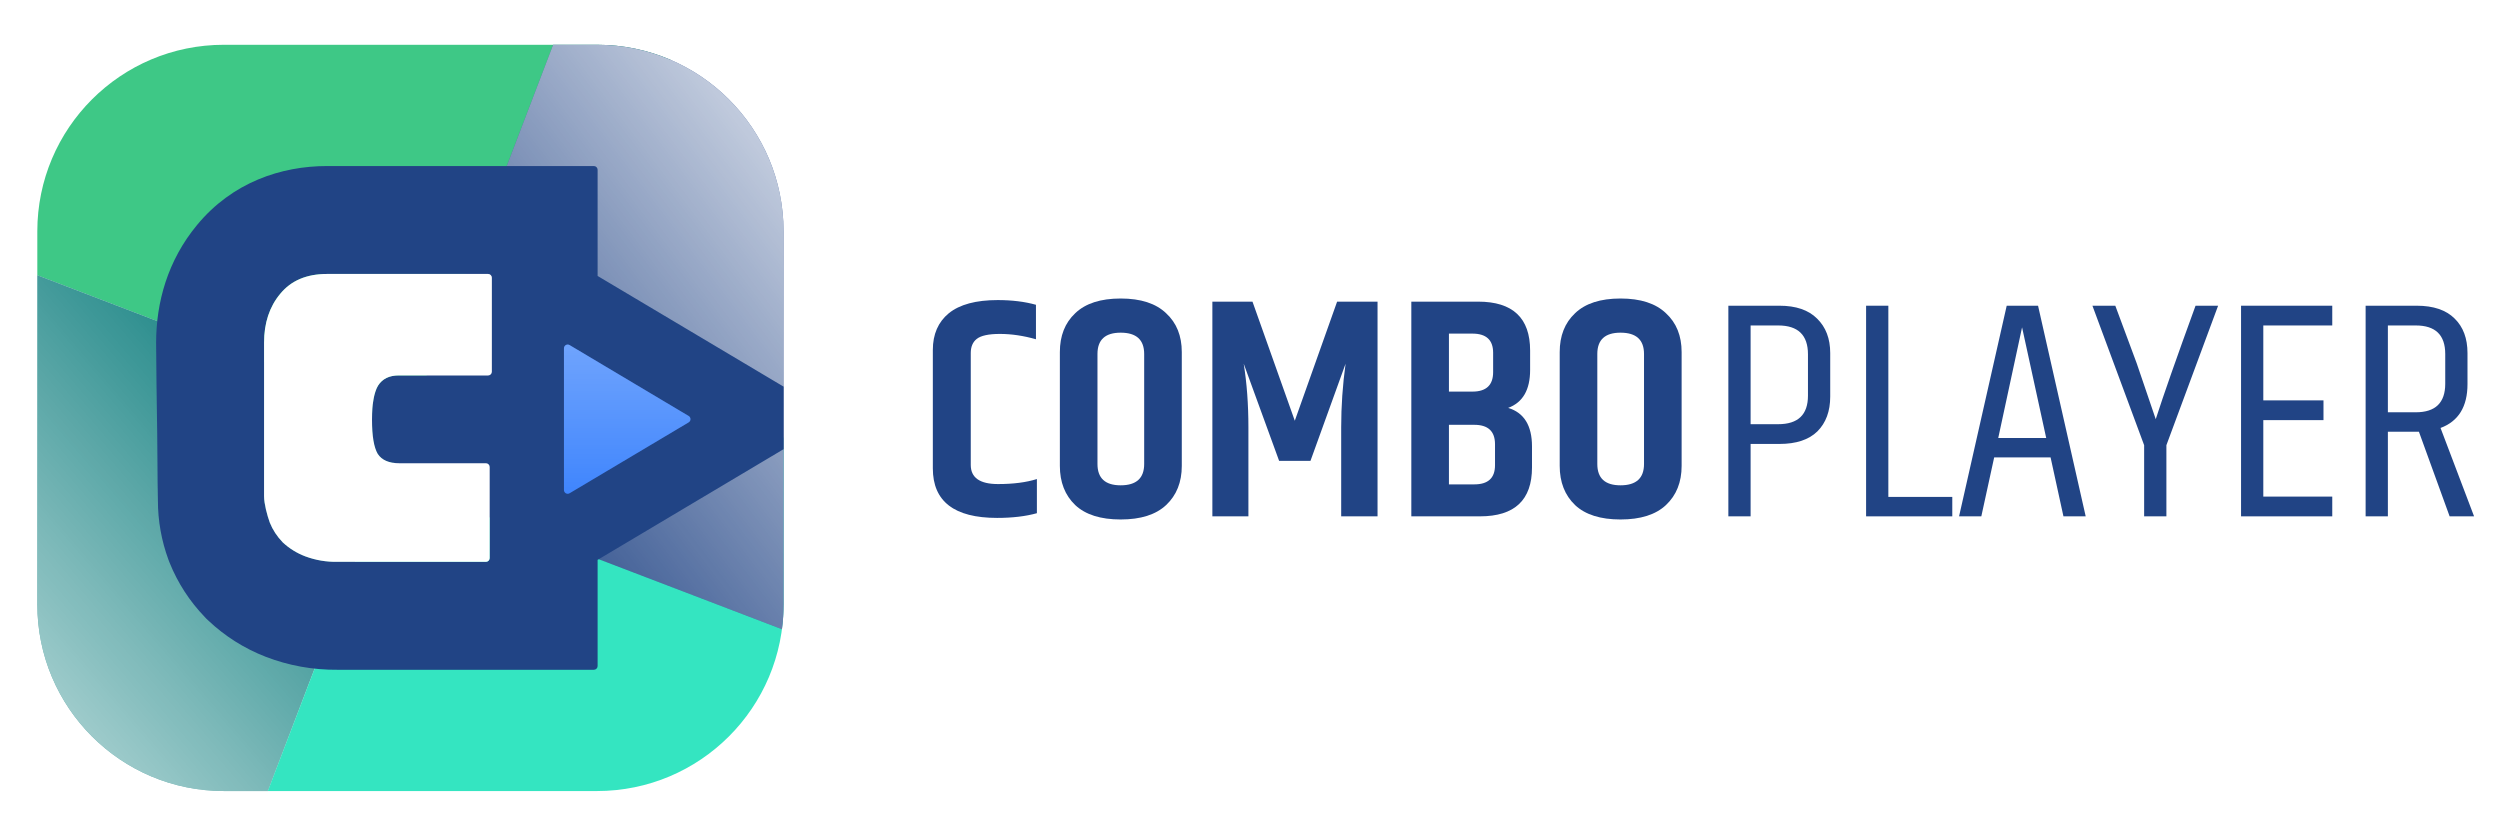 <svg width="670" height="220" viewBox="0 0 670 220" fill="none" xmlns="http://www.w3.org/2000/svg">
<path d="M250 93.776C250 89.576 251.428 86.3 254.284 83.948C257.196 81.596 261.564 80.42 267.388 80.42C271.196 80.42 274.612 80.84 277.636 81.68V90.92C274.276 89.968 271.056 89.492 267.976 89.492C264.952 89.492 262.88 89.94 261.76 90.836C260.696 91.676 260.164 92.936 260.164 94.616V124.604C260.164 128.02 262.6 129.728 267.472 129.728C271.56 129.728 275.032 129.28 277.888 128.384V137.54C274.864 138.38 271.308 138.8 267.22 138.8C255.74 138.8 250 134.376 250 125.528V93.776Z" fill="#214485"/>
<path d="M306.639 94.868C306.639 91.06 304.539 89.156 300.339 89.156C296.195 89.156 294.123 91.06 294.123 94.868V124.352C294.123 128.16 296.195 130.064 300.339 130.064C304.539 130.064 306.639 128.16 306.639 124.352V94.868ZM284.043 94.364C284.043 89.996 285.415 86.524 288.159 83.948C290.903 81.316 294.963 80 300.339 80C305.715 80 309.775 81.316 312.519 83.948C315.319 86.524 316.719 89.996 316.719 94.364V124.856C316.719 129.224 315.319 132.724 312.519 135.356C309.775 137.932 305.715 139.22 300.339 139.22C294.963 139.22 290.903 137.932 288.159 135.356C285.415 132.724 284.043 129.224 284.043 124.856V94.364Z" fill="#214485"/>
<path d="M369.182 80.84V138.38H359.438V114.524C359.438 108.868 359.83 103.184 360.614 97.472L351.206 123.512H342.806L333.314 97.472C334.154 102.68 334.574 108.364 334.574 114.524V138.38H324.914V80.84H335.666L347.006 112.76L358.346 80.84H369.182Z" fill="#214485"/>
<path d="M410.071 93.944V99.152C410.071 104.472 408.111 107.86 404.191 109.316C408.447 110.604 410.575 114.048 410.575 119.648V125.276C410.575 134.012 405.927 138.38 396.631 138.38H378.235V80.84H396.127C405.423 80.84 410.071 85.208 410.071 93.944ZM394.615 89.408H388.315V104.948H394.615C398.311 104.948 400.159 103.212 400.159 99.74V94.532C400.159 91.116 398.311 89.408 394.615 89.408ZM400.663 124.688V119.06C400.663 115.588 398.815 113.852 395.119 113.852H388.315V129.812H395.119C398.815 129.812 400.663 128.104 400.663 124.688Z" fill="#214485"/>
<path d="M440.596 94.868C440.596 91.06 438.496 89.156 434.296 89.156C430.152 89.156 428.08 91.06 428.08 94.868V124.352C428.08 128.16 430.152 130.064 434.296 130.064C438.496 130.064 440.596 128.16 440.596 124.352V94.868ZM418 94.364C418 89.996 419.372 86.524 422.116 83.948C424.86 81.316 428.92 80 434.296 80C439.672 80 443.732 81.316 446.476 83.948C449.276 86.524 450.676 89.996 450.676 94.364V124.856C450.676 129.224 449.276 132.724 446.476 135.356C443.732 137.932 439.672 139.22 434.296 139.22C428.92 139.22 424.86 137.932 422.116 135.356C419.372 132.724 418 129.224 418 124.856V94.364Z" fill="#214485"/>
<path d="M484.535 94.952C484.535 89.8 481.875 87.224 476.555 87.224H469.163V113.684H476.555C481.875 113.684 484.535 111.136 484.535 106.04V94.952ZM463.199 81.932H476.891C481.315 81.932 484.675 83.08 486.971 85.376C489.323 87.672 490.499 90.752 490.499 94.616V106.292C490.499 110.212 489.351 113.32 487.055 115.616C484.759 117.856 481.371 118.976 476.891 118.976H469.163V138.38H463.199V81.932Z" fill="#214485"/>
<path d="M500.113 81.932H506.077V133.172H523.213V138.38H500.113V81.932Z" fill="#214485"/>
<path d="M553.002 138.38L549.558 122.588H534.438L530.994 138.38H525.03L537.798 81.932H546.198L558.966 138.38H553.002ZM535.53 117.38H548.382L541.914 87.728L535.53 117.38Z" fill="#214485"/>
<path d="M580.594 138.38H574.63V119.312L560.77 81.932H566.902L572.614 97.304C572.838 97.92 574.546 102.932 577.738 112.34C579.81 105.9 583.366 95.764 588.406 81.932H594.454L580.594 119.312V138.38Z" fill="#214485"/>
<path d="M600.602 81.932H625.046V87.224H606.566V107.3H622.694V112.592H606.566V133.088H625.046V138.38H600.602V81.932Z" fill="#214485"/>
<path d="M648.268 115.7H639.952V138.38H633.988V81.932H647.68C652.16 81.932 655.548 83.08 657.844 85.376C660.14 87.616 661.288 90.696 661.288 94.616V102.932C661.288 108.98 658.88 112.9 654.064 114.692L663.052 138.38H656.5L648.268 115.7ZM639.952 110.492H647.428C652.692 110.492 655.324 107.944 655.324 102.848V94.868C655.324 89.772 652.692 87.224 647.428 87.224H639.952V110.492Z" fill="#214485"/>
<g filter="url(#filter0_d)">
<path d="M179.82 14.082L138.92 121.06L10 71.777V60C10 32.386 32.386 10 60 10H160C167.041 10 173.743 11.456 179.82 14.082Z" fill="#3EC886"/>
<path d="M71.768 210L110 110L10 71.768V160C10 187.614 32.386 210 60 210H71.768Z" fill="#077A7A"/>
<path style="mix-blend-mode:overlay" d="M71.771 210L110 109.993L10 71.767V160C10 187.614 32.386 210 60 210H71.771Z" fill="url(#paint0_linear)"/>
<path d="M210 115.304L120.98 81.27L71.767 210H160C187.614 210 210 187.614 210 160V115.304Z" fill="#34E5C1"/>
<path d="M209.564 166.634L103.8 126.21L148.232 10H160C187.614 10 210 32.386 210 60V160C210 162.249 209.852 164.463 209.564 166.634Z" fill="#214485"/>
<path style="mix-blend-mode:overlay" d="M209.564 166.631L103.812 126.206L148.233 10H160C187.614 10 210 32.386 210 60V160C210 162.248 209.852 164.462 209.564 166.631Z" fill="url(#paint1_linear)"/>
<path fill-rule="evenodd" clip-rule="evenodd" d="M159.867 177.207C160.055 177.02 160.16 176.765 160.16 176.5V148.048L210 118.378V101.618L160.16 71.956V43.5C160.16 43.235 160.055 42.98 159.867 42.793C159.68 42.605 159.425 42.5 159.16 42.5H87.64C75.43 42.5 62.28 46.81 52.8 58.31C44.94 67.8 41.84 79.03 41.84 89.85C41.84 92.05 41.88 95.72 41.94 100.73C41.994 105.204 42.057 109.237 42.112 112.844L42.13 113.98C42.2 119.38 42.23 123.36 42.23 126.01V126.68C42.3 129.4 42.32 131.18 42.32 132.18C42.323 137.585 43.281 142.948 45.15 148.02L45.45 148.8C47.635 154.232 50.851 159.19 54.92 163.4L55.32 163.83L55.75 164.23C60.225 168.476 65.487 171.805 71.24 174.03C77.364 176.385 83.879 177.563 90.44 177.5H159.16C159.425 177.5 159.68 177.395 159.867 177.207ZM70.76 89.85C70.76 84.57 72.2 80.2 75.1 76.73H75.11C78 73.2 82.18 71.42 87.64 71.42H130.8C131.065 71.42 131.32 71.525 131.507 71.713C131.695 71.9 131.8 72.155 131.8 72.42V97.62C131.8 97.885 131.695 98.14 131.507 98.327C131.32 98.515 131.065 98.62 130.8 98.62H106.82C104.81 98.62 103.24 99.2 102.1 100.36C101.81 100.64 101.56 100.96 101.33 101.32C100.6 102.52 100.12 104.27 99.87 106.57C99.678 108.738 99.641 110.917 99.76 113.09L99.77 113.23C99.82 114.09 99.9 114.87 100 115.59C100.26 117.35 100.67 118.69 101.23 119.65C102.3 121.27 104.16 122.11 106.82 122.15H130.22C130.485 122.15 130.74 122.255 130.927 122.443C131.115 122.63 131.22 122.885 131.22 123.15V147.57C131.22 147.835 131.115 148.09 130.927 148.277C130.74 148.465 130.485 148.57 130.22 148.57H90.43C87.504 148.63 84.594 148.138 81.85 147.12C79.597 146.276 77.531 144.999 75.77 143.36C74.23 141.76 73.07 139.99 72.3 138.06C71.6 136.13 70.76 133.18 70.76 131.18V89.85Z" fill="#214485"/>
<path d="M184.57 109.48C184.717 109.569 184.838 109.695 184.923 109.844C185.007 109.994 185.051 110.163 185.051 110.335C185.051 110.507 185.007 110.676 184.923 110.826C184.838 110.975 184.717 111.101 184.57 111.19L152.66 130.19C152.508 130.283 152.334 130.333 152.156 130.336C151.978 130.338 151.803 130.294 151.648 130.206C151.493 130.118 151.364 129.991 151.275 129.837C151.185 129.683 151.139 129.508 151.14 129.33V91.33C151.141 91.153 151.189 90.979 151.279 90.826C151.368 90.674 151.497 90.548 151.652 90.461C151.807 90.375 151.981 90.331 152.159 90.334C152.336 90.338 152.509 90.388 152.66 90.48L184.56 109.48H184.57Z" fill="#3F85FD"/>
<path style="mix-blend-mode:overlay" d="M184.57 109.48C184.717 109.569 184.838 109.695 184.923 109.844C185.007 109.994 185.051 110.163 185.051 110.335C185.051 110.507 185.007 110.676 184.923 110.826C184.838 110.975 184.717 111.101 184.57 111.19L152.66 130.19C152.508 130.283 152.334 130.333 152.156 130.336C151.978 130.338 151.803 130.294 151.648 130.206C151.493 130.118 151.364 129.991 151.275 129.837C151.185 129.683 151.139 129.508 151.14 129.33V91.33C151.141 91.153 151.189 90.979 151.279 90.826C151.368 90.674 151.497 90.548 151.652 90.461C151.807 90.375 151.981 90.331 152.159 90.334C152.336 90.338 152.509 90.388 152.66 90.48L184.56 109.48H184.57Z" fill="url(#paint2_linear)"/>
<path d="M130.23 148.57C130.495 148.57 130.75 148.465 130.937 148.277C131.125 148.09 131.23 147.835 131.23 147.57V123.15C131.23 122.885 131.125 122.63 130.937 122.443C130.75 122.255 130.495 122.15 130.23 122.15H107.03C104.26 122.15 102.33 121.31 101.24 119.65C100.21 117.91 99.7 114.85 99.7 110.48C99.7 106.18 100.24 103.12 101.34 101.32C102.49 99.52 104.33 98.62 106.84 98.62H130.81C131.075 98.62 131.33 98.515 131.517 98.327C131.705 98.14 131.81 97.885 131.81 97.62V72.42C131.81 72.155 131.705 71.9 131.517 71.713C131.33 71.525 131.075 71.42 130.81 71.42H87.64C82.18 71.42 78 73.2 75.11 76.73C72.21 80.2 70.77 84.57 70.77 89.85V130.98C70.77 132.97 71.61 136.13 72.31 138.06C73.08 139.99 74.24 141.76 75.78 143.36C77.541 144.999 79.607 146.276 81.86 147.12C84.604 148.138 87.514 148.63 90.44 148.57H130.23Z" fill="white"/>
</g>
<defs>
<filter id="filter0_d" x="2" y="4" width="216" height="216" filterUnits="userSpaceOnUse" color-interpolation-filters="sRGB">
<feFlood flood-opacity="0" result="BackgroundImageFix"/>
<feColorMatrix in="SourceAlpha" type="matrix" values="0 0 0 0 0 0 0 0 0 0 0 0 0 0 0 0 0 0 127 0"/>
<feOffset dy="2"/>
<feGaussianBlur stdDeviation="4"/>
<feColorMatrix type="matrix" values="0 0 0 0 0 0 0 0 0 0 0 0 0 0 0 0 0 0 0.25 0"/>
<feBlend mode="normal" in2="BackgroundImageFix" result="effect1_dropShadow"/>
<feBlend mode="normal" in="SourceGraphic" in2="effect1_dropShadow" result="shape"/>
</filter>
<linearGradient id="paint0_linear" x1="-36.308" y1="241.351" x2="110.002" y2="115.421" gradientUnits="userSpaceOnUse">
<stop stop-color="white"/>
<stop offset="1" stop-color="white" stop-opacity="0"/>
</linearGradient>
<linearGradient id="paint1_linear" x1="243.001" y1="2.073" x2="96.409" y2="113.42" gradientUnits="userSpaceOnUse">
<stop stop-color="white"/>
<stop offset="1" stop-color="white" stop-opacity="0"/>
</linearGradient>
<linearGradient id="paint2_linear" x1="151.19" y1="90.58" x2="151.19" y2="130.75" gradientUnits="userSpaceOnUse">
<stop stop-color="white" stop-opacity="0.25"/>
<stop offset="1" stop-color="white" stop-opacity="0"/>
</linearGradient>
</defs>
</svg>
